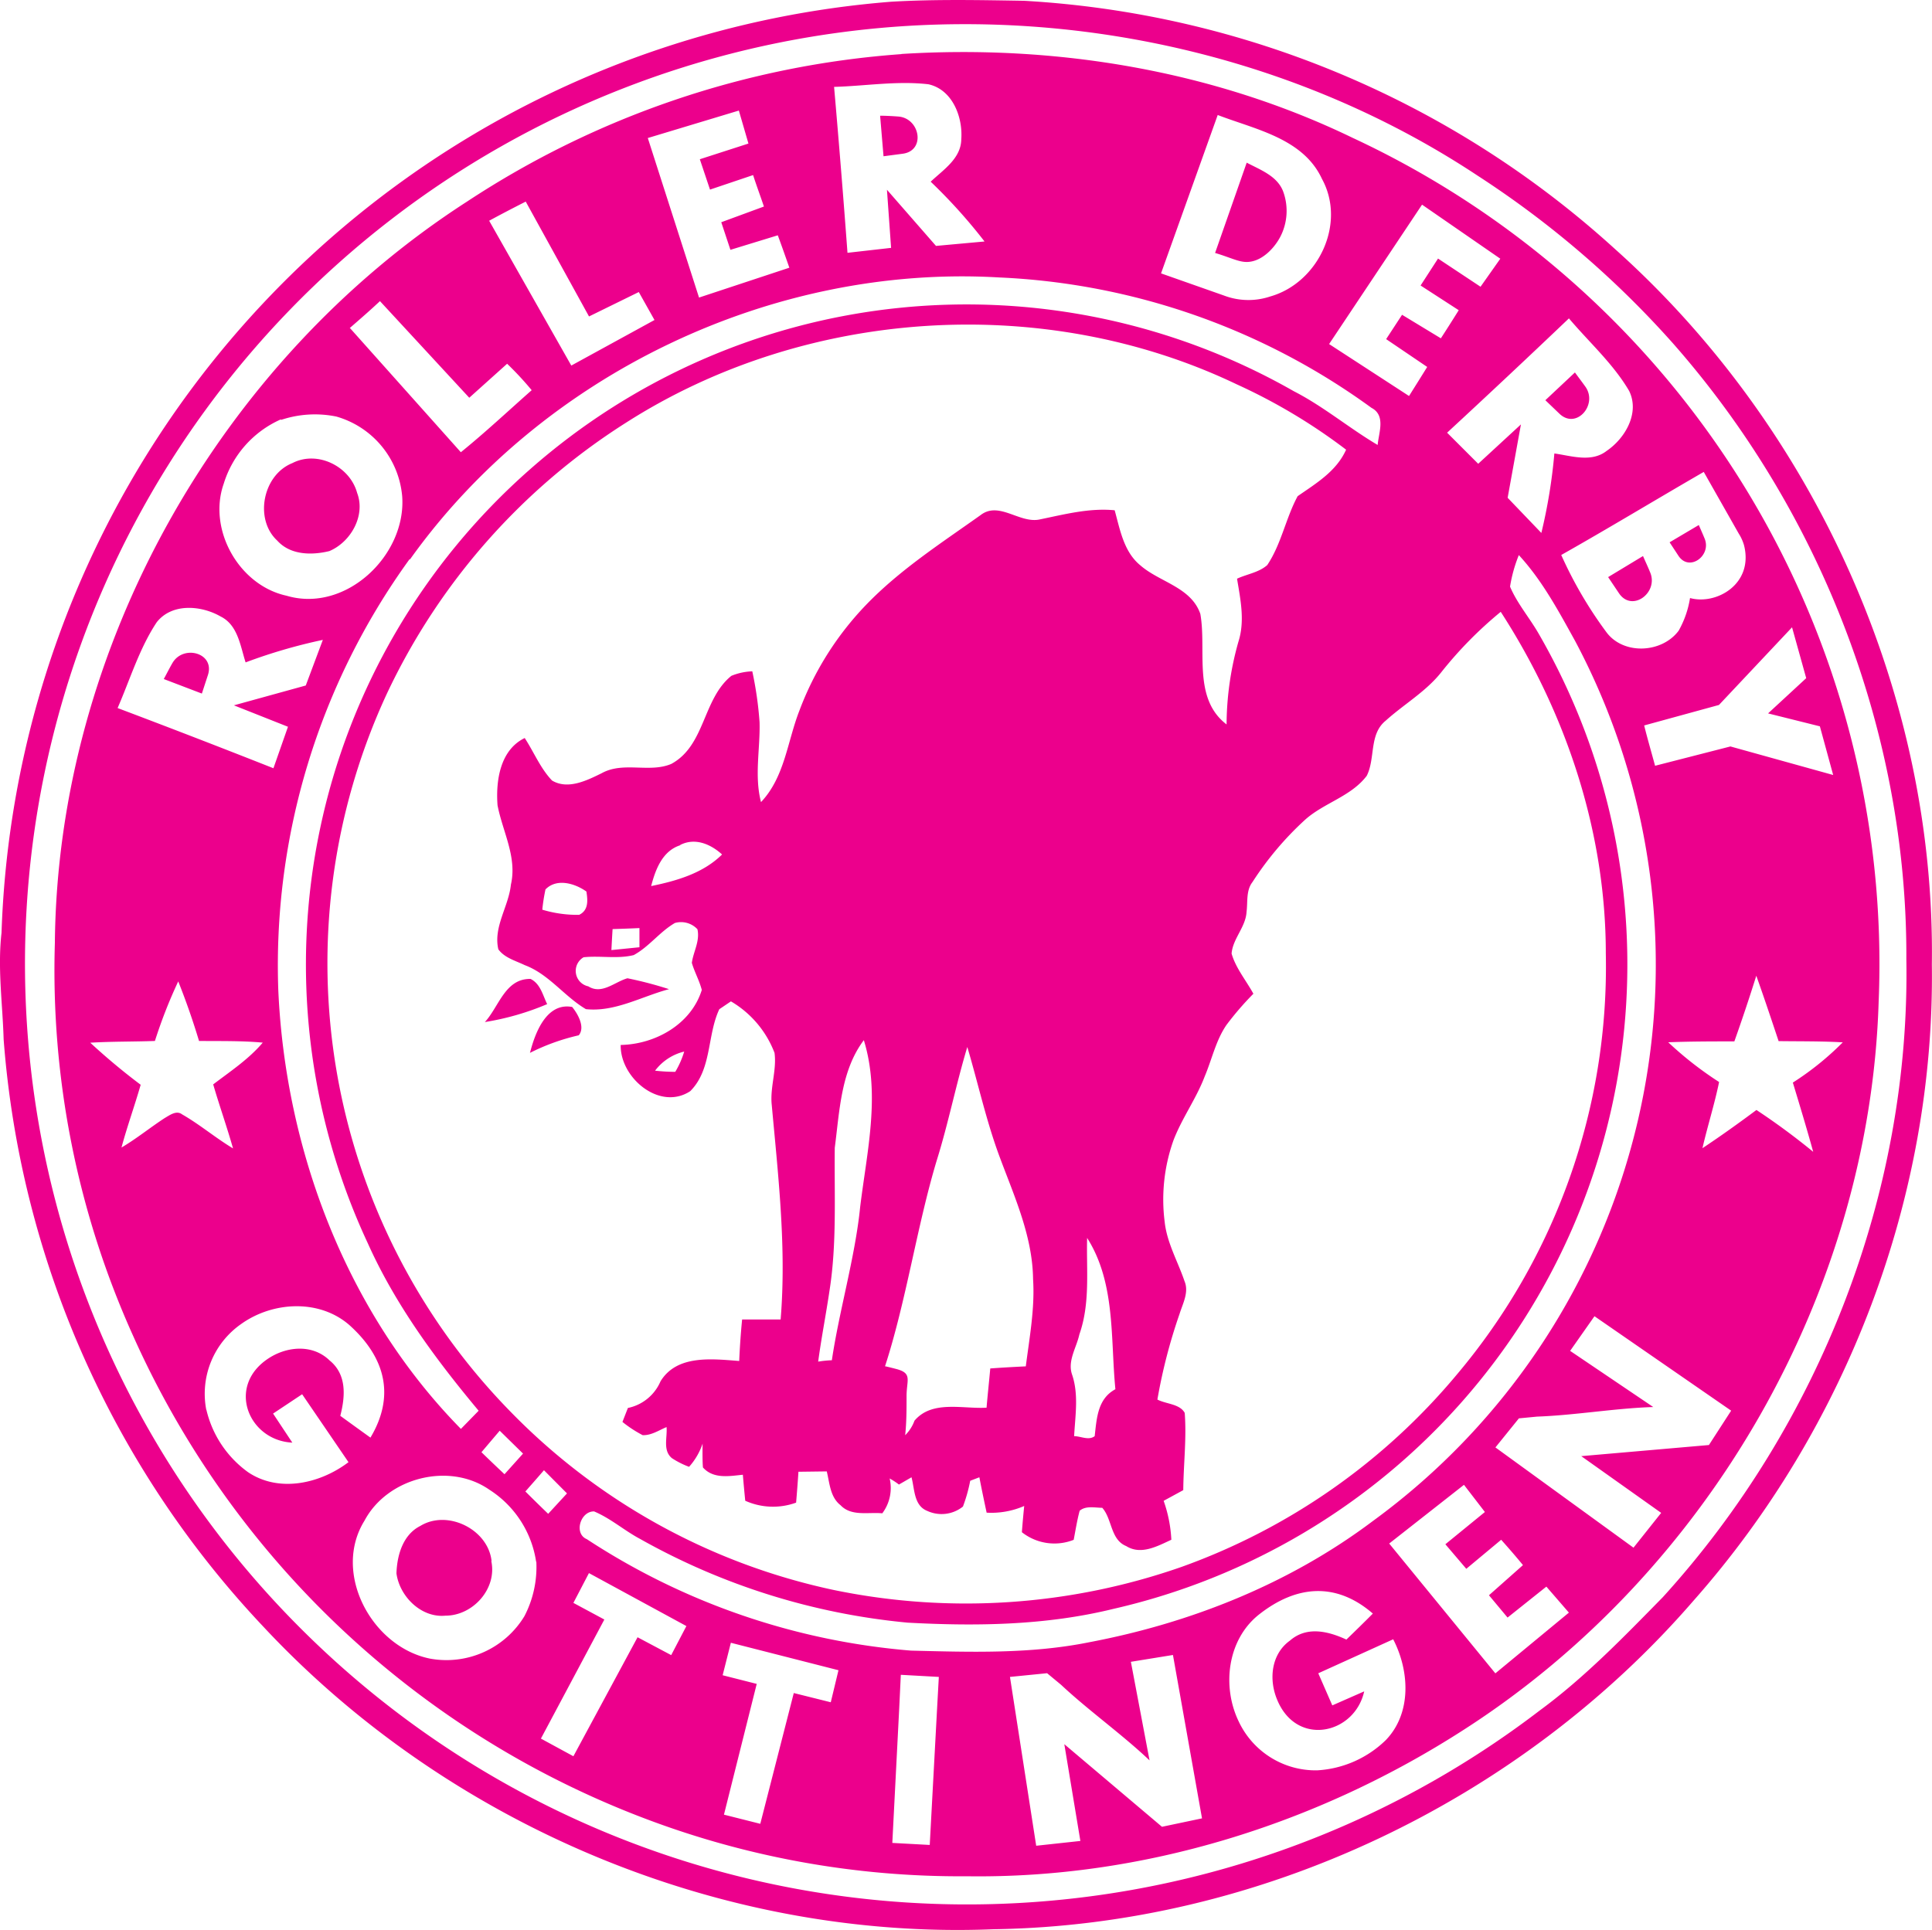 <svg id="Layer_1" data-name="Layer 1" xmlns="http://www.w3.org/2000/svg" viewBox="0 0 265.88 265.66"><defs><style>.cls-1{fill:#ec008c;fill-rule:evenodd;}</style></defs><title>logo_original_rechts</title><path class="cls-1" d="M504.17,351.2l11.44,7.73c-5.21.16-10.75,1.13-16,1.32l-2.49.24-3.23,4,19,13.8,3.81-4.79-11-7.81,17.57-1.53,3.06-4.73-18.81-13Zm-10.29,44.39L504,387.23l-3.1-3.58-5.34,4.26L493,384.84l4.68-4.15c-1-1.22-1.92-2.28-3-3.49l-4.8,4L487,377.82l5.44-4.44-2.88-3.74-10.29,8.08Zm-24.53,13.35a14.72,14.72,0,0,0,9.47-4.18c3.56-3.71,3.25-9.51,1-13.86l-10.31,4.68,1.93,4.42,4.39-1.93c-1.32,5.92-9.33,7.7-12,1.1-1.15-2.79-.79-6.24,1.78-8.09,2.23-1.94,5.06-1.39,7.77-.14,1.22-1.18,2.44-2.37,3.64-3.58-5-4.33-10.5-4-15.78.22-4.25,3.46-5,9.83-2.68,14.63A11.7,11.7,0,0,0,469.35,408.94Zm-57.51-8.56-.95,18.55,5.15.28,1-18.58.25-4.55-5.23-.29Zm-23.17-9-1.13,4.47,4.69,1.19-4.51,18,5,1.26,4.61-18,5.09,1.27,1.06-4.41Zm-19.53-9.59L367,385.89l4.26,2.29-8.73,16.39L367,407l8.83-16.38,4.63,2.46,2.09-4Zm-8.76-11.25q1.55,1.55,3.15,3.09l2.59-2.81-3.17-3.19C362.08,368.64,361.23,369.6,360.37,370.58Zm-43.89-11.25a14.73,14.73,0,0,0,5.74,8.61c4.27,2.87,9.93,1.57,13.82-1.38l-6.38-9.35-4,2.66,2.65,4c-6.06-.29-9.18-7.87-3.15-11.68,2.55-1.61,6-1.85,8.27.36,2.3,1.86,2.23,4.74,1.48,7.63,1.37,1,2.76,2,4.15,3,3.4-5.69,2.11-11-2.92-15.51-4.14-3.59-10.54-3.23-14.87-.13A11.7,11.7,0,0,0,316.48,359.33Zm208.16-97-10.29,2.82c.46,1.86,1,3.7,1.5,5.55L526.23,268l14.14,3.93-1.83-6.7-7.13-1.78,5.25-4.85-1.95-7Zm-2.77-24.77c.27.64.56,1.27.82,1.92.91,2.33-2.15,4.55-3.62,2.32l-1.22-1.86Zm-7.68,4.27c.33.76.69,1.52,1,2.29,1.13,2.78-2.52,5.49-4.31,2.83l-1.49-2.22Zm-11.26-.16a56.63,56.63,0,0,0,6.17,10.57c2.31,3.23,7.67,3,10-.14a13.39,13.39,0,0,0,1.56-4.49c3.59,1,8.79-1.91,7.43-7.27a6.08,6.08,0,0,0-.72-1.59l-4.82-8.5C516,234,509.51,237.94,502.92,241.66ZM471,212.61l11,7.15q1.26-2,2.5-4l-5.65-3.83,2.19-3.35,5.34,3.24c.87-1.34,1.61-2.51,2.46-3.87l-5.25-3.4,2.4-3.71,5.85,3.88,2.72-3.86-10.77-7.44Zm33.83,3.91c.49.67,1,1.34,1.47,2,1.69,2.48-1.3,5.9-3.61,3.67l-1.93-1.85Zm-.83-7.44q-8.32,7.93-16.76,15.73l4.28,4.28,5.88-5.42-1.83,10.1,4.64,4.84A74,74,0,0,0,502,227.67c2.35.33,5.1,1.28,7.19-.35,2.55-1.73,4.59-5.22,3.1-8.26C510.1,215.32,506.8,212.38,504,209.07ZM310.63,258.72c.4-.73.77-1.48,1.19-2.2,1.5-2.59,5.88-1.39,4.88,1.66l-.83,2.54Zm-6.34,4Q315,266.76,325.72,271l2-5.71-7.44-2.95,9.89-2.73,2.35-6.28a74,74,0,0,0-10.63,3.1c-.73-2.26-1.06-5.15-3.44-6.32-2.67-1.54-6.7-1.87-8.79.79C307.27,254.5,306,258.75,304.28,262.7Zm80-56.51,12.43-4.11c-.52-1.49-1.05-3-1.59-4.46l-6.52,2-1.26-3.8,5.87-2.16c-.51-1.51-1-2.82-1.49-4.33l-5.93,2-1.4-4.18,6.69-2.16-1.32-4.54-12.53,3.78Zm-23.27,104c.69-2.77,2.28-7,5.81-6.35.82,1,1.81,2.81.91,3.9A29.29,29.29,0,0,0,361.06,310.16Zm-6.26-4.21c2-2.12,2.8-6.05,6.34-6,1.36.66,1.68,2.23,2.29,3.47A36.8,36.8,0,0,1,354.8,305.94ZM328.32,229c3.45-1.79,7.93.44,8.92,4.11,1.19,3.12-.89,6.77-3.83,8-2.42.59-5.36.56-7.16-1.44C323.06,236.74,324.24,230.63,328.32,229Zm131.34-41.36c1.89,1,4.16,1.81,5,3.92a7.76,7.76,0,0,1-.12,5.74c-.74,1.77-2.56,3.84-4.62,4-1.24.11-2.41-.58-4.61-1.23Zm-50.45-6.46c.83,0,1.67.05,2.5.11,3,.23,3.8,4.69.62,5.12l-2.65.35Zm2.93-8.5c21.21-1.32,42.89,2.25,62.09,11.54a125.42,125.42,0,0,1,72.4,118.88c-1.21,40-23.36,78.56-57,100.19-20.25,13.08-44.28,20.58-68.45,20.23a122.21,122.21,0,0,1-45-8.2,126,126,0,0,1-69.77-66.19,122.31,122.31,0,0,1-10.77-54.05C296,254.47,318.23,215,352.36,193A124.91,124.91,0,0,1,412.14,172.7Zm-11.46,180a14.42,14.42,0,0,1,1.89-.19c1-6.78,3.21-14.25,3.89-21.06.92-7.59,2.83-15.47.51-23-3.16,4.19-3.34,9.79-4,14.81-.08,6.54.3,13.16-.72,19.64C401.76,346.21,401.12,349.42,400.68,352.74Zm9.19.63c.55.12,1.08.26,1.59.39,2.21.59,1.4,1.5,1.39,3.68,0,1.81,0,3.63-.19,5.43a5.42,5.42,0,0,0,1.28-2c2.43-2.87,6.64-1.59,9.92-1.79.15-1.81.35-3.6.51-5.4,1.63-.12,3.25-.21,4.89-.29.51-4,1.26-8,1-12-.07-5.86-2.53-11.28-4.54-16.67-1.88-5-3-10.2-4.51-15.29-1.55,5.14-2.59,10.43-4.19,15.56C414.28,334,412.81,344.34,409.87,353.37Zm.64,15.39a5.8,5.8,0,0,1-1,4.86c-1.92-.19-4.26.46-5.75-1.12-1.42-1.11-1.49-3-1.89-4.65l-3.9.05c-.09,1.42-.2,2.83-.32,4.25a9.32,9.32,0,0,1-7-.26c-.12-1.2-.23-2.39-.33-3.58-1.87.19-4.05.61-5.49-1-.07-.68-.07-2.12-.05-3.28a9.14,9.14,0,0,1-1.86,3.19,11.81,11.81,0,0,1-2.36-1.19c-1.29-1.06-.61-2.85-.74-4.28-1.06.44-2.1,1.16-3.29,1.11a16.76,16.76,0,0,1-2.78-1.82l.75-1.92a6.25,6.25,0,0,0,4.49-3.67c2.27-3.71,7.14-3.07,10.83-2.8q.12-2.86.4-5.71c2.65,0,2.66,0,5.3,0l.08-1.07c.65-9.5-.44-19-1.3-28.43-.27-2.42.7-4.79.38-7.2a14,14,0,0,0-6-7.09l-1.6,1.08c-1.7,3.61-1,8.28-4,11.28-4.2,2.76-9.67-1.84-9.57-6.36,4.77-.09,9.69-2.85,11.16-7.57-.33-1.29-1-2.46-1.37-3.73.21-1.55,1.14-3,.77-4.63a3.09,3.09,0,0,0-3.1-.86c-2.09,1.21-3.54,3.26-5.67,4.42-2.26.56-4.61.05-6.9.3a2.17,2.17,0,0,0,.65,4c1.87,1.18,3.62-.61,5.39-1.11a52.72,52.72,0,0,1,5.72,1.5c-3.76,1-7.47,3.18-11.44,2.75-3-1.78-5.1-4.82-8.42-6.06-1.26-.61-2.78-1-3.63-2.18-.71-3.09,1.42-5.88,1.73-8.9.88-3.79-1.15-7.31-1.84-10.93-.25-3.39.35-7.6,3.74-9.25,1.27,1.94,2.15,4.16,3.76,5.85,2.18,1.3,4.78,0,6.82-1,3-1.67,6.58,0,9.6-1.29,4.68-2.54,4.3-8.93,8.26-12.12a8.27,8.27,0,0,1,2.88-.62,50,50,0,0,1,1,7c.1,3.67-.74,7.39.2,11,3.25-3.43,3.62-8.31,5.26-12.53a42.44,42.44,0,0,1,9.17-14.59c4.65-4.84,10.34-8.51,15.78-12.38,2.58-2,5.43,1.27,8.25.57,3.37-.69,6.74-1.58,10.21-1.24.74,2.67,1.25,5.71,3.52,7.57,2.65,2.33,7,3,8.27,6.7.89,5-1.1,11.61,3.61,15.21a42.35,42.35,0,0,1,1.64-11.42c.9-2.85.27-5.79-.2-8.64,1.37-.64,3-.85,4.16-1.88,1.94-2.9,2.54-6.44,4.18-9.48,2.56-1.78,5.33-3.42,6.67-6.4a78.55,78.55,0,0,0-15.06-9c-26.51-12.68-59.36-10.52-84.08,5.31a89,89,0,0,0-32.88,37.3,88.23,88.23,0,0,0,16.89,98.67,87.53,87.53,0,0,0,44.65,24.69,89.85,89.85,0,0,0,47.88-3.2,88,88,0,0,0,37.83-26.45,87.08,87.08,0,0,0,20.51-58c0-16.67-5.44-33.07-14.46-47a54.81,54.81,0,0,0-8.13,8.25c-2.13,2.72-5.18,4.45-7.71,6.74-2.3,1.86-1.39,5.18-2.6,7.58-2.15,2.83-5.82,3.7-8.43,6a43.57,43.57,0,0,0-7.29,8.62c-.91,1.17-.64,2.72-.82,4.1-.11,2.1-1.89,3.68-2.06,5.75.57,2,2,3.7,3,5.53a41.65,41.65,0,0,0-3.7,4.29c-1.47,2.14-2,4.73-3,7.09-1.16,3.06-3.13,5.74-4.3,8.8a24.3,24.3,0,0,0-1.21,11.21c.31,2.9,1.81,5.45,2.73,8.17.64,1.52-.23,3.06-.68,4.51a74.36,74.36,0,0,0-3.05,11.79c1.2.63,3.09.59,3.76,1.84.27,3.53-.17,7.08-.2,10.63l-2.7,1.47a18.79,18.79,0,0,1,1.06,5.36c-1.9.87-4.17,2.15-6.21.87-2.18-.88-1.92-3.73-3.3-5.27-1,0-2.26-.32-3.11.41-.35,1.3-.56,2.64-.82,4a7.22,7.22,0,0,1-7.13-1.05c.09-1.21.2-2.41.32-3.61a11.33,11.33,0,0,1-5.17.92c-.35-1.63-.69-3.25-1-4.87l-1.26.48a21.7,21.7,0,0,1-1,3.55,4.7,4.7,0,0,1-4.93.59c-1.84-.74-1.71-3-2.15-4.62l-1.73,1A9.59,9.59,0,0,0,410.51,368.76Zm-7.64-191.55q1,11.45,1.85,22.9l6-.68-.57-8,6.75,7.73,6.68-.61a74,74,0,0,0-7.41-8.23c1.72-1.63,4.18-3.19,4.21-5.84.23-3.07-1.22-6.84-4.52-7.57C411.55,176.35,407.19,177.09,402.87,177.21Zm45,25.73,8.66,3.05a9.46,9.46,0,0,0,6.4.12c6.55-1.87,10.47-10,7.09-16.17-2.59-5.59-9.15-6.8-14.35-8.8Zm-92.5-7.31,11.34,20,11.45-6.27L376,205.45l-6.85,3.36L360.44,193C358.75,193.86,357.07,194.73,355.4,195.64Zm-10.9,46.63a95.32,95.32,0,0,0-18.08,59.38c1,22.16,9.47,44.42,25.13,60.36l2.44-2.5c-5.93-7.1-11.47-14.61-15.27-23.09A90.74,90.74,0,0,1,361,229.88a90.86,90.86,0,0,1,105.14-10.78c4.08,2.09,7.6,5.07,11.54,7.4.16-1.73,1.14-4.07-.85-5.11a94,94,0,0,0-51.27-17.95C394.33,201.62,362.68,216.77,344.5,242.27Zm-8.28-31.86,15.32,17.16c3.36-2.72,6.51-5.68,9.75-8.54a43.59,43.59,0,0,0-3.38-3.64L352.67,220,340.38,206.7C339,208,337.62,209.19,336.22,210.41Zm-9.45,12.64a14.27,14.27,0,0,0-7.86,8.85c-2.23,6.32,2.1,14,8.64,15.42,8.14,2.42,16.5-5.56,15.92-13.66a12.55,12.55,0,0,0-9.06-11A14.68,14.68,0,0,0,326.77,223.05ZM495.9,246c1,2.36,2.73,4.34,4,6.58a91,91,0,0,1-58.61,134.14C432,389,422.42,389.12,413,388.61a92.67,92.67,0,0,1-36.85-11.54c-2.16-1.15-4-2.8-6.3-3.77-1.87-.05-2.84,3.05-1,3.82a95.51,95.51,0,0,0,44.62,15.34c8.17.2,16.44.48,24.5-1.15,14-2.65,27.57-8.06,39-16.65a94.84,94.84,0,0,0,27.88-121.19c-2.28-4.12-4.53-8.33-7.74-11.81A19.89,19.89,0,0,0,495.9,246Zm-114.2,35.6c-2.46.79-3.41,3.35-4,5.62,3.51-.72,7.14-1.76,9.76-4.35C385.88,281.43,383.73,280.52,381.7,281.56Zm-18.55,6.12a25.36,25.36,0,0,0-.43,2.75,16.77,16.77,0,0,0,5.07.71c1.32-.64,1.19-2,1-3.21C367.17,286.82,364.67,286.11,363.15,287.69Zm9.24,5.46c-.06.95-.11,1.9-.16,2.85l3.86-.39V293C374.86,293.06,373.63,293.1,372.4,293.14ZM526.77,308.6c-3,0-6.07,0-9.1.12a48.35,48.35,0,0,0,7,5.47c-.63,3.07-1.59,6.06-2.29,9.11,2.53-1.68,5-3.45,7.43-5.26a94.76,94.76,0,0,1,7.81,5.76c-.88-3.2-1.84-6.36-2.8-9.53a39.89,39.89,0,0,0,6.87-5.54c-2.94-.17-5.88-.13-8.83-.17-1-3-2-6-3.07-9Q528.37,304.1,526.77,308.6Zm-217.37-.06c-3,.11-5.93.06-8.89.24a88.51,88.51,0,0,0,6.94,5.79c-.83,2.9-1.86,5.73-2.64,8.64,2.07-1.22,3.94-2.75,5.95-4.06.69-.39,1.6-1.11,2.4-.5,2.43,1.39,4.58,3.23,7,4.68-.85-3-1.87-5.86-2.73-8.81,2.36-1.8,4.88-3.46,6.82-5.75-2.91-.27-5.85-.2-8.77-.23q-1.25-4.16-2.86-8.2A67.18,67.18,0,0,0,309.41,308.54Zm68.84,4.09a25.54,25.54,0,0,0,2.78.16,12.34,12.34,0,0,0,1.23-2.79A7.1,7.1,0,0,0,378.24,312.63Zm59.46,23c-.12,4.44.45,9-1.07,13.31-.39,1.81-1.66,3.64-1,5.53.93,2.74.43,5.65.28,8.47.92,0,2,.63,2.83,0,.28-2.46.4-5.15,2.85-6.46C440.9,349.51,441.64,341.87,437.71,335.67Zm-83.37,29.5q1.57,1.53,3.19,3.05l2.55-2.84-3.21-3.15C356,363.2,355.17,364.18,354.33,365.17ZM443.72,394l2.57,13.57c-3.78-3.59-8.37-6.84-12.17-10.4l-1.93-1.6-5.11.51,3.61,23.24,6.08-.66-2.21-13.32L448,416.71l5.51-1.16-4-22.49ZM409.22,169.1A129.32,129.32,0,0,0,330,389.93a129.67,129.67,0,0,0,170,10.76c6.2-4.56,11.55-10.11,16.93-15.59,21.58-23.73,34.06-55.68,33.51-87.82.14-31-11.74-61.67-32.19-84.85a132.05,132.05,0,0,0-26.81-23C467.42,173.52,437.87,166.52,409.22,169.1Zm1.48-3.61c6.11-.36,12.24-.23,18.35-.13a131.89,131.89,0,0,1,81.26,34.14c27.6,24.67,44.16,61.42,43.64,98.51.44,31.94-11.69,63.74-32.84,87.62-23.9,27.6-59.72,44.65-96.28,45.18-37.45,1.53-75-14.3-100.53-41.68a132.28,132.28,0,0,1-35.71-80.82c-.14-4.89-.85-9.77-.29-14.66A133,133,0,0,1,410.7,165.49Zm-55,214.64c.82,3.8-2.52,7.53-6.32,7.52-3.33.32-6.3-2.65-6.73-5.82.08-2.49.88-5.32,3.28-6.53C349.68,373,355.27,375.77,355.74,380.13Zm6.17.09a14.27,14.27,0,0,0-6.45-9.92c-5.5-3.82-14-1.67-17.16,4.26-4.49,7.21,1,17.38,9,19a12.55,12.55,0,0,0,13-5.84A14.68,14.68,0,0,0,361.9,380.22Z" transform="translate(-288.09 -165.25)"/></svg>